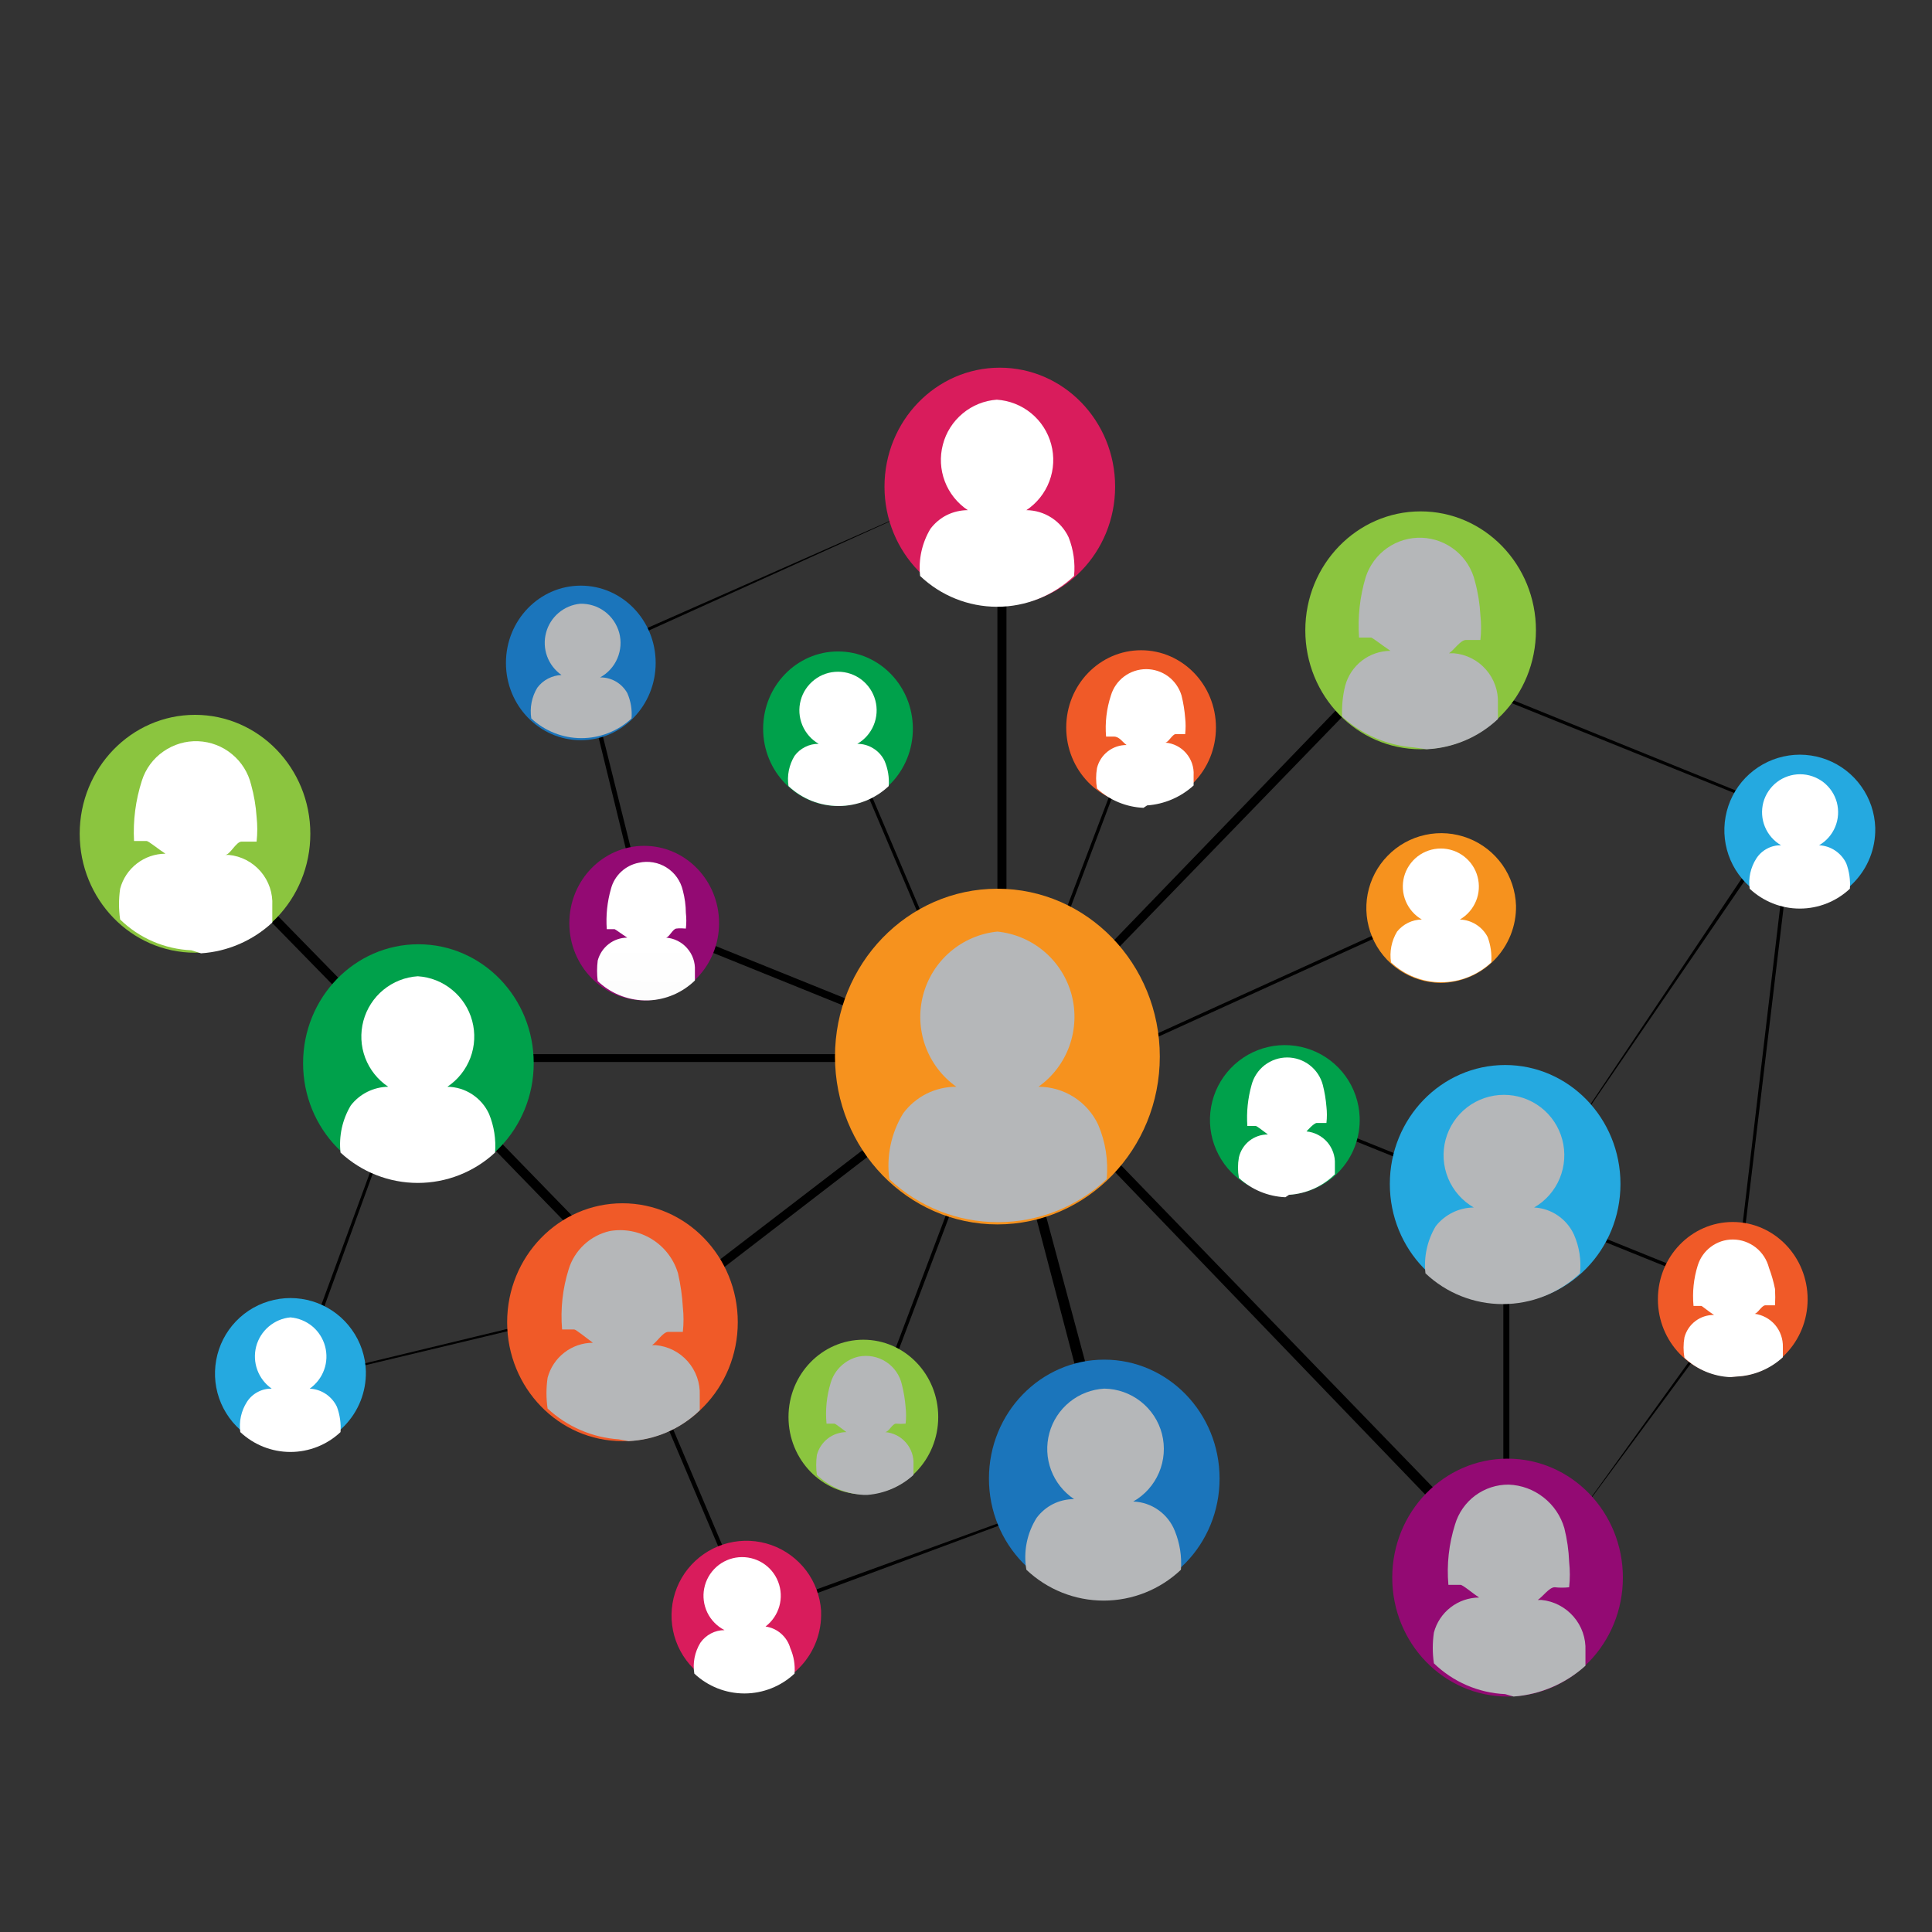 <svg width="32" height="32" viewBox="0 0 32 32" fill="none" xmlns="http://www.w3.org/2000/svg">
<rect x="0" y="0" width="32" height="32" fill="#333333" stroke="none"/>
<path d="M28.84 20.47H28.89L29.7 13.71H29.64L28.84 20.47ZM28.95 21.2L25.29 26.28L25 26V20.84H24.9V25.84L18.18 18.9L18.08 19.01L24.9 26.1V27.24H25.05V26.69L25.23 26.43L25.33 26.33L25.28 26.27L29 21.24L28.95 21.2ZM25 26.63V26.24L25.16 26.41L25 26.63ZM23.86 11.11V11.17L30 13.65V13.6L23.86 11.11ZM18.61 24.5V24.44H18.48L16.67 17.7V17.59V17.64H16.73V17.57H16.87V17.42H16.82L17.56 16.66L17.73 16.52L23.92 10.13L23.83 10L17.5 16.56L17.01 16.94L19.13 11.33H19.08L16.92 17L16.67 17.2V7.35H16.52V17.15L16.06 15.42H15.93L16.43 17.35L16.37 17.4H16.23L13.77 11.61H13.71L16.16 17.38H16.09L10.74 15.22L9.67 10.93L15.55 8.27L9.66 10.87L9.41 9.87H9.35L9.6 10.87H9.49V10.93H9.6L10.65 15.22L10.37 15.11V15.17L10.69 15.3L11 16.49H11.06L10.79 15.37L15.96 17.46H6.96L7 17.19H6.94L6.84 17.46L2.93 13.46L2.82 13.56L6.73 17.56V17.62H6.79L4.86 22.87L4.54 23L4.82 22.93L4.6 23.53H4.66L4.89 22.89L10.2 21.62L10.37 22.02L9.51 22.69L9.6 22.81L10.43 22.16L12.51 27.06H12.56L12.45 26.79L18.32 24.61L18.59 25.61H18.73L18.46 24.61L18.61 24.5ZM16.67 17.39L16.79 17.29L16.67 17.42V17.39ZM4.93 22.85L6.83 17.64L9.92 20.82L10.23 21.57L4.93 22.85ZM10.44 22L10.28 21.62L10.98 21.45V21.4L10.26 21.57L9.95 20.85L10.04 20.93L10.14 20.82L7 17.59H16.19L10.44 22ZM12.44 26.72L10.5 22.14L16.28 17.69L16.37 17.9H16.43L16.33 17.67H16.39L16.52 17.72V17.87L14.15 24.14H14.21L16.57 17.91L18.32 24.58L12.44 26.72ZM21.63 18.57L27.77 21.05V20.99L21.63 18.51V18.57ZM29.27 13.92L25.52 19.52L29.3 14L29.27 13.92ZM18 17.65V17.71L24 14.98V14.92L18 17.65Z" fill="black"/>
<path d="M10.67 16.57C11.355 16.57 11.91 15.997 11.91 15.29C11.91 14.583 11.355 14.01 10.67 14.01C9.985 14.01 9.43 14.583 9.43 15.29C9.43 15.997 9.985 16.57 10.67 16.57Z" fill="#930A73"/>
<path d="M10.74 16.57C11.029 16.559 11.303 16.441 11.51 16.24V16.07C11.516 15.935 11.469 15.804 11.379 15.703C11.29 15.602 11.165 15.54 11.03 15.53C11.08 15.53 11.14 15.39 11.2 15.38C11.26 15.37 11.34 15.38 11.36 15.38C11.37 15.294 11.37 15.206 11.36 15.12C11.359 14.995 11.342 14.871 11.31 14.75C11.292 14.672 11.259 14.598 11.213 14.533C11.167 14.467 11.108 14.412 11.04 14.369C10.973 14.326 10.897 14.297 10.818 14.284C10.739 14.27 10.658 14.272 10.58 14.29C10.471 14.311 10.369 14.363 10.288 14.439C10.207 14.515 10.148 14.612 10.12 14.72C10.057 14.938 10.034 15.164 10.05 15.39C10.05 15.39 10.17 15.39 10.18 15.39C10.19 15.39 10.31 15.48 10.39 15.53C10.278 15.531 10.169 15.568 10.081 15.637C9.992 15.706 9.929 15.802 9.9 15.91C9.886 16.023 9.886 16.137 9.9 16.25C10.108 16.448 10.383 16.562 10.67 16.57H10.74Z" fill="url(#paint0_linear_131_6850)"/>
<path d="M22.52 18.5C22.51 18.257 22.429 18.022 22.286 17.824C22.144 17.627 21.946 17.476 21.719 17.39C21.491 17.304 21.243 17.287 21.005 17.341C20.768 17.395 20.552 17.518 20.384 17.694C20.215 17.871 20.103 18.092 20.06 18.332C20.017 18.572 20.046 18.819 20.143 19.042C20.24 19.266 20.4 19.456 20.604 19.589C20.808 19.722 21.047 19.792 21.29 19.79C21.456 19.789 21.621 19.754 21.773 19.688C21.926 19.622 22.064 19.526 22.178 19.406C22.293 19.285 22.383 19.143 22.441 18.988C22.5 18.832 22.527 18.666 22.52 18.5Z" fill="#00A14B"/>
<path d="M21.35 19.79C21.636 19.772 21.906 19.651 22.11 19.45V19.28C22.116 19.147 22.07 19.017 21.983 18.916C21.895 18.816 21.773 18.753 21.64 18.74C21.64 18.74 21.76 18.6 21.81 18.6C21.86 18.6 21.95 18.6 21.97 18.6C21.98 18.511 21.98 18.42 21.97 18.33C21.96 18.209 21.94 18.088 21.91 17.97C21.876 17.84 21.799 17.724 21.692 17.642C21.586 17.56 21.455 17.515 21.32 17.515C21.185 17.515 21.054 17.56 20.947 17.642C20.841 17.724 20.764 17.84 20.73 17.97C20.668 18.191 20.644 18.421 20.66 18.65C20.66 18.65 20.78 18.65 20.8 18.65C20.82 18.65 20.93 18.74 21 18.79C20.889 18.79 20.78 18.827 20.693 18.896C20.606 18.965 20.545 19.062 20.52 19.17C20.5 19.283 20.5 19.398 20.52 19.51C20.731 19.705 21.003 19.818 21.29 19.83L21.35 19.79Z" fill="url(#paint1_linear_131_6850)"/>
<path d="M14.3 24.75C14.985 24.75 15.54 24.177 15.54 23.47C15.54 22.763 14.985 22.19 14.3 22.19C13.615 22.19 13.06 22.763 13.06 23.47C13.06 24.177 13.615 24.75 14.3 24.75Z" fill="#8BC53F"/>
<path d="M14.37 24.76C14.653 24.737 14.92 24.621 15.13 24.43V24.26C15.138 24.126 15.093 23.995 15.005 23.894C14.918 23.793 14.793 23.73 14.66 23.72C14.72 23.72 14.78 23.58 14.84 23.58C14.893 23.585 14.947 23.585 15 23.58C15.01 23.49 15.01 23.4 15 23.31C14.99 23.185 14.97 23.061 14.94 22.94C14.906 22.783 14.812 22.645 14.677 22.557C14.542 22.469 14.377 22.438 14.22 22.47C14.112 22.495 14.013 22.548 13.932 22.624C13.851 22.699 13.792 22.794 13.76 22.9C13.692 23.12 13.668 23.351 13.69 23.58C13.69 23.58 13.8 23.58 13.82 23.58C13.84 23.58 13.95 23.67 14.02 23.72C13.908 23.721 13.799 23.758 13.71 23.827C13.622 23.896 13.558 23.992 13.53 24.1C13.515 24.21 13.515 24.321 13.53 24.43C13.739 24.628 14.012 24.744 14.3 24.76H14.37Z" fill="url(#paint2_linear_131_6850)"/>
<path d="M13.88 13.35C14.565 13.35 15.12 12.777 15.12 12.07C15.12 11.363 14.565 10.79 13.88 10.79C13.195 10.79 12.64 11.363 12.64 12.07C12.64 12.777 13.195 13.35 13.88 13.35Z" fill="#00A14B"/>
<path d="M14.2 12.32C14.322 12.25 14.417 12.141 14.471 12.011C14.525 11.881 14.535 11.736 14.498 11.6C14.462 11.464 14.381 11.344 14.27 11.258C14.158 11.172 14.021 11.126 13.88 11.126C13.739 11.126 13.602 11.172 13.491 11.258C13.379 11.344 13.298 11.464 13.262 11.6C13.225 11.736 13.235 11.881 13.289 12.011C13.343 12.141 13.438 12.25 13.56 12.32C13.482 12.319 13.405 12.337 13.336 12.372C13.266 12.407 13.206 12.457 13.16 12.52C13.069 12.67 13.033 12.847 13.06 13.02C13.285 13.232 13.582 13.35 13.89 13.35C14.199 13.35 14.495 13.232 14.72 13.02C14.731 12.877 14.707 12.732 14.65 12.6C14.609 12.516 14.545 12.445 14.465 12.396C14.386 12.346 14.294 12.32 14.2 12.32Z" fill="url(#paint3_linear_131_6850)"/>
<path d="M6.06 22.71C6.052 22.464 5.972 22.226 5.829 22.026C5.687 21.825 5.488 21.671 5.259 21.583C5.029 21.495 4.779 21.476 4.539 21.53C4.299 21.583 4.08 21.706 3.909 21.884C3.739 22.061 3.625 22.285 3.581 22.527C3.537 22.769 3.565 23.018 3.662 23.244C3.76 23.47 3.921 23.662 4.127 23.797C4.333 23.931 4.574 24.002 4.82 24C4.985 23.997 5.149 23.962 5.301 23.896C5.452 23.831 5.59 23.736 5.705 23.617C5.82 23.498 5.911 23.358 5.972 23.204C6.033 23.05 6.063 22.885 6.06 22.72V22.71Z" fill="#25A9E0"/>
<path d="M5.13 23C5.239 22.923 5.323 22.814 5.368 22.689C5.414 22.563 5.419 22.427 5.384 22.297C5.349 22.169 5.275 22.053 5.173 21.968C5.07 21.883 4.943 21.831 4.81 21.82C4.678 21.832 4.552 21.886 4.451 21.972C4.35 22.058 4.277 22.173 4.243 22.302C4.21 22.43 4.216 22.566 4.262 22.691C4.308 22.816 4.391 22.924 4.5 23C4.419 22.999 4.338 23.018 4.267 23.057C4.195 23.095 4.134 23.151 4.09 23.22C3.995 23.368 3.956 23.545 3.98 23.72C4.205 23.931 4.501 24.049 4.81 24.049C5.119 24.049 5.416 23.931 5.64 23.72C5.65 23.577 5.63 23.434 5.58 23.3C5.539 23.214 5.475 23.141 5.396 23.088C5.317 23.035 5.225 23.005 5.13 23Z" fill="url(#paint4_linear_131_6850)"/>
<path d="M31.06 13.71C31.052 13.464 30.972 13.226 30.829 13.026C30.687 12.825 30.488 12.671 30.259 12.583C30.029 12.495 29.779 12.476 29.539 12.53C29.299 12.583 29.08 12.707 28.909 12.884C28.739 13.061 28.625 13.285 28.581 13.527C28.537 13.769 28.565 14.018 28.662 14.244C28.759 14.47 28.921 14.662 29.127 14.797C29.333 14.931 29.574 15.002 29.82 15C29.985 14.997 30.149 14.962 30.301 14.896C30.453 14.831 30.59 14.736 30.705 14.617C30.82 14.498 30.911 14.358 30.972 14.204C31.033 14.05 31.063 13.885 31.06 13.72V13.71Z" fill="#25A9E0"/>
<path d="M30.13 14C30.25 13.931 30.344 13.823 30.397 13.695C30.45 13.567 30.459 13.425 30.424 13.291C30.388 13.157 30.309 13.039 30.199 12.954C30.088 12.87 29.954 12.824 29.815 12.824C29.676 12.824 29.542 12.87 29.431 12.954C29.322 13.039 29.242 13.157 29.206 13.291C29.171 13.425 29.18 13.567 29.233 13.695C29.286 13.823 29.38 13.931 29.5 14C29.419 13.999 29.338 14.018 29.267 14.057C29.195 14.095 29.134 14.151 29.09 14.22C28.995 14.368 28.956 14.545 28.98 14.72C29.205 14.931 29.502 15.049 29.81 15.049C30.119 15.049 30.416 14.931 30.64 14.72C30.65 14.577 30.63 14.434 30.58 14.3C30.539 14.214 30.475 14.141 30.396 14.088C30.317 14.035 30.225 14.005 30.13 14Z" fill="url(#paint5_linear_131_6850)"/>
<path d="M9.62 12.26C10.305 12.26 10.86 11.687 10.86 10.98C10.86 10.273 10.305 9.7 9.62 9.7C8.935 9.7 8.38 10.273 8.38 10.98C8.38 11.687 8.935 12.26 9.62 12.26Z" fill="#1B75BB"/>
<path d="M9.94 11.22C10.068 11.15 10.169 11.039 10.226 10.904C10.283 10.77 10.294 10.621 10.256 10.48C10.217 10.339 10.133 10.215 10.016 10.128C9.899 10.041 9.756 9.996 9.61 10C9.478 10.012 9.352 10.066 9.251 10.152C9.15 10.238 9.077 10.353 9.044 10.482C9.01 10.61 9.016 10.746 9.062 10.871C9.108 10.996 9.191 11.104 9.3 11.18C9.222 11.183 9.146 11.204 9.077 11.24C9.007 11.276 8.947 11.327 8.9 11.39C8.807 11.542 8.772 11.723 8.8 11.9C9.026 12.109 9.322 12.226 9.63 12.226C9.938 12.226 10.235 12.109 10.46 11.9C10.472 11.756 10.448 11.612 10.39 11.48C10.345 11.4 10.28 11.334 10.201 11.288C10.122 11.242 10.032 11.219 9.94 11.22Z" fill="url(#paint6_linear_131_6850)"/>
<path d="M18.9 13.33C19.585 13.33 20.14 12.757 20.14 12.05C20.14 11.343 19.585 10.77 18.9 10.77C18.215 10.77 17.66 11.343 17.66 12.05C17.66 12.757 18.215 13.33 18.9 13.33Z" fill="#F05A28"/>
<path d="M19 13.34C19.286 13.32 19.557 13.203 19.77 13.01V12.84C19.778 12.707 19.733 12.575 19.645 12.474C19.558 12.373 19.433 12.31 19.3 12.3C19.35 12.3 19.42 12.16 19.47 12.16H19.63C19.64 12.07 19.64 11.98 19.63 11.89C19.62 11.765 19.6 11.642 19.57 11.52C19.532 11.394 19.455 11.283 19.35 11.204C19.244 11.126 19.116 11.083 18.985 11.083C18.853 11.083 18.725 11.126 18.62 11.204C18.514 11.283 18.437 11.394 18.4 11.52C18.328 11.739 18.301 11.97 18.32 12.2H18.45C18.54 12.2 18.59 12.29 18.66 12.34C18.547 12.339 18.438 12.376 18.349 12.445C18.26 12.514 18.197 12.611 18.17 12.72C18.15 12.833 18.15 12.948 18.17 13.06C18.381 13.255 18.653 13.368 18.94 13.38L19 13.34Z" fill="url(#paint7_linear_131_6850)"/>
<path d="M13.6 26.68C13.584 26.438 13.498 26.206 13.352 26.012C13.205 25.819 13.005 25.672 12.777 25.591C12.548 25.51 12.301 25.498 12.065 25.556C11.83 25.614 11.617 25.74 11.452 25.918C11.287 26.096 11.178 26.319 11.139 26.558C11.1 26.798 11.131 27.043 11.23 27.265C11.329 27.486 11.49 27.674 11.695 27.805C11.899 27.936 12.137 28.003 12.38 28C12.546 27.995 12.708 27.957 12.859 27.889C13.01 27.821 13.146 27.724 13.259 27.603C13.373 27.482 13.461 27.34 13.52 27.185C13.578 27.03 13.605 26.865 13.6 26.7V26.68Z" fill="#D91C5C"/>
<path d="M12.68 26.94C12.79 26.856 12.87 26.738 12.908 26.605C12.946 26.471 12.939 26.329 12.889 26.2C12.839 26.07 12.748 25.96 12.63 25.887C12.513 25.814 12.374 25.781 12.236 25.793C12.098 25.805 11.967 25.862 11.864 25.955C11.761 26.048 11.691 26.171 11.664 26.308C11.637 26.444 11.656 26.585 11.716 26.71C11.777 26.835 11.876 26.936 12 27C11.921 27 11.844 27.019 11.774 27.056C11.705 27.093 11.645 27.145 11.6 27.21C11.507 27.363 11.471 27.543 11.5 27.72C11.724 27.931 12.021 28.049 12.33 28.049C12.638 28.049 12.935 27.931 13.16 27.72C13.172 27.576 13.148 27.432 13.09 27.3C13.064 27.206 13.011 27.123 12.938 27.059C12.866 26.995 12.776 26.954 12.68 26.94Z" fill="url(#paint8_linear_131_6850)"/>
<path d="M25.11 15C25.102 14.757 25.023 14.521 24.883 14.323C24.742 14.125 24.547 13.972 24.32 13.884C24.093 13.796 23.846 13.776 23.608 13.828C23.371 13.879 23.154 13.999 22.984 14.174C22.814 14.347 22.699 14.567 22.653 14.806C22.607 15.045 22.633 15.292 22.726 15.516C22.819 15.741 22.977 15.933 23.178 16.068C23.38 16.204 23.617 16.278 23.86 16.28C24.026 16.279 24.191 16.244 24.344 16.179C24.497 16.114 24.636 16.019 24.752 15.9C24.868 15.781 24.959 15.64 25.021 15.486C25.083 15.331 25.113 15.166 25.11 15Z" fill="#F6921E"/>
<path d="M24.18 15.23C24.3 15.161 24.394 15.053 24.447 14.925C24.5 14.797 24.509 14.655 24.473 14.521C24.438 14.387 24.358 14.269 24.248 14.184C24.138 14.1 24.004 14.054 23.865 14.054C23.726 14.054 23.591 14.1 23.481 14.184C23.371 14.269 23.292 14.387 23.256 14.521C23.221 14.655 23.23 14.797 23.283 14.925C23.336 15.053 23.43 15.161 23.55 15.23C23.471 15.231 23.394 15.25 23.323 15.284C23.252 15.319 23.189 15.369 23.14 15.43C23.048 15.583 23.012 15.763 23.04 15.94C23.264 16.151 23.561 16.269 23.87 16.269C24.178 16.269 24.475 16.151 24.7 15.94C24.71 15.797 24.69 15.654 24.64 15.52C24.596 15.435 24.53 15.364 24.449 15.313C24.368 15.262 24.275 15.233 24.18 15.23Z" fill="url(#paint9_linear_131_6850)"/>
<path d="M22.35 10.09C22.54 10.09 22.6 9.84 22.35 9.84C22.1 9.84 22.13 10.09 22.35 10.09Z" fill="#A1B7DE"/>
<path d="M3.23 15.78C4.285 15.78 5.14 14.898 5.14 13.81C5.14 12.722 4.285 11.84 3.23 11.84C2.175 11.84 1.32 12.722 1.32 13.81C1.32 14.898 2.175 15.78 3.23 15.78Z" fill="#8BC53F"/>
<path d="M3.33 15.79C3.77 15.761 4.187 15.58 4.51 15.28V15C4.521 14.794 4.453 14.592 4.318 14.435C4.184 14.279 3.995 14.18 3.79 14.16H3.73C3.81 14.16 3.91 13.94 4 13.94C4.09 13.94 4.22 13.94 4.25 13.94C4.265 13.804 4.265 13.666 4.25 13.53C4.238 13.351 4.208 13.173 4.16 13C4.112 12.8 4.001 12.621 3.842 12.491C3.684 12.36 3.487 12.285 3.281 12.277C3.076 12.269 2.874 12.329 2.706 12.447C2.537 12.564 2.412 12.734 2.35 12.93C2.246 13.253 2.202 13.591 2.22 13.93C2.22 13.93 2.4 13.93 2.43 13.93C2.46 13.93 2.63 14.07 2.74 14.14C2.568 14.141 2.402 14.198 2.267 14.303C2.131 14.408 2.034 14.554 1.99 14.72C1.965 14.889 1.965 15.061 1.99 15.23C2.307 15.539 2.727 15.72 3.17 15.74L3.33 15.79Z" fill="url(#paint10_linear_131_6850)"/>
<path d="M10.31 23.87C11.365 23.87 12.22 22.988 12.22 21.9C12.22 20.812 11.365 19.93 10.31 19.93C9.255 19.93 8.4 20.812 8.4 21.9C8.4 22.988 9.255 23.87 10.31 23.87Z" fill="#F05A28"/>
<path d="M10.41 23.87C10.852 23.85 11.272 23.669 11.59 23.36V23.11C11.598 22.904 11.527 22.703 11.391 22.549C11.255 22.394 11.065 22.298 10.86 22.28H10.8C10.88 22.23 10.98 22.06 11.07 22.06C11.16 22.06 11.29 22.06 11.31 22.06C11.325 21.924 11.325 21.786 11.31 21.65C11.299 21.461 11.272 21.274 11.23 21.09C11.16 20.855 11.006 20.654 10.798 20.525C10.59 20.396 10.341 20.348 10.1 20.39C9.941 20.426 9.795 20.503 9.676 20.614C9.556 20.725 9.468 20.864 9.42 21.02C9.318 21.343 9.281 21.683 9.31 22.02C9.31 22.02 9.48 22.02 9.51 22.02C9.54 22.02 9.71 22.16 9.82 22.24C9.648 22.241 9.482 22.298 9.347 22.403C9.211 22.508 9.114 22.654 9.07 22.82C9.045 22.989 9.045 23.161 9.07 23.33C9.393 23.63 9.81 23.811 10.25 23.84L10.41 23.87Z" fill="url(#paint11_linear_131_6850)"/>
<path d="M16.56 10.03C17.615 10.03 18.47 9.148 18.47 8.06C18.47 6.972 17.615 6.09 16.56 6.09C15.505 6.09 14.65 6.972 14.65 8.06C14.65 9.148 15.505 10.03 16.56 10.03Z" fill="#D91C5C"/>
<path d="M17 8.45C17.174 8.334 17.307 8.167 17.381 7.971C17.455 7.775 17.465 7.561 17.411 7.359C17.357 7.157 17.241 6.977 17.08 6.845C16.918 6.712 16.719 6.634 16.51 6.62C16.302 6.635 16.104 6.715 15.944 6.849C15.784 6.982 15.669 7.162 15.617 7.364C15.564 7.565 15.575 7.778 15.649 7.973C15.723 8.168 15.857 8.335 16.03 8.45C15.91 8.45 15.791 8.478 15.683 8.531C15.575 8.585 15.482 8.664 15.41 8.76C15.27 8.995 15.21 9.269 15.24 9.54C15.584 9.867 16.04 10.05 16.515 10.05C16.99 10.05 17.446 9.867 17.79 9.54C17.811 9.323 17.78 9.103 17.7 8.9C17.638 8.767 17.539 8.654 17.415 8.574C17.291 8.494 17.147 8.451 17 8.45Z" fill="url(#paint12_linear_131_6850)"/>
<path d="M6.93 19.58C7.985 19.58 8.84 18.698 8.84 17.61C8.84 16.522 7.985 15.64 6.93 15.64C5.875 15.64 5.02 16.522 5.02 17.61C5.02 18.698 5.875 19.58 6.93 19.58Z" fill="#00A14B"/>
<path d="M7.41 18C7.584 17.884 7.717 17.716 7.791 17.521C7.865 17.325 7.875 17.111 7.821 16.909C7.767 16.707 7.651 16.527 7.489 16.395C7.328 16.262 7.129 16.183 6.92 16.17C6.711 16.183 6.512 16.262 6.35 16.395C6.189 16.527 6.073 16.707 6.019 16.909C5.965 17.111 5.975 17.325 6.049 17.521C6.123 17.716 6.256 17.884 6.43 18C6.31 18.002 6.192 18.031 6.085 18.084C5.977 18.138 5.883 18.215 5.81 18.31C5.67 18.544 5.61 18.818 5.64 19.09C5.988 19.413 6.445 19.593 6.92 19.593C7.395 19.593 7.852 19.413 8.2 19.09C8.217 18.872 8.183 18.652 8.1 18.45C8.039 18.317 7.942 18.205 7.82 18.125C7.698 18.045 7.556 18.002 7.41 18Z" fill="url(#paint13_linear_131_6850)"/>
<path d="M24.97 28.1C26.025 28.1 26.88 27.218 26.88 26.13C26.88 25.042 26.025 24.16 24.97 24.16C23.915 24.16 23.06 25.042 23.06 26.13C23.06 27.218 23.915 28.1 24.97 28.1Z" fill="#930A73"/>
<path d="M25.07 28.1C25.512 28.067 25.931 27.887 26.26 27.59V27.34C26.269 27.133 26.198 26.931 26.062 26.775C25.926 26.619 25.736 26.52 25.53 26.5H25.47C25.55 26.45 25.66 26.29 25.75 26.29C25.83 26.299 25.91 26.299 25.99 26.29C26.005 26.15 26.005 26.009 25.99 25.87C25.983 25.681 25.956 25.493 25.91 25.31C25.852 25.109 25.731 24.931 25.566 24.802C25.401 24.672 25.2 24.598 24.99 24.59C24.79 24.588 24.595 24.652 24.434 24.771C24.274 24.89 24.157 25.058 24.1 25.25C23.998 25.573 23.96 25.913 23.99 26.25C23.99 26.25 24.15 26.25 24.19 26.25C24.23 26.25 24.39 26.39 24.5 26.46C24.329 26.461 24.162 26.518 24.027 26.623C23.891 26.728 23.794 26.874 23.75 27.04C23.725 27.209 23.725 27.381 23.75 27.55C24.068 27.858 24.488 28.04 24.93 28.06L25.07 28.1Z" fill="url(#paint14_linear_131_6850)"/>
<path d="M23.53 12.41C24.585 12.41 25.44 11.528 25.44 10.44C25.44 9.352 24.585 8.47 23.53 8.47C22.475 8.47 21.62 9.352 21.62 10.44C21.62 11.528 22.475 12.41 23.53 12.41Z" fill="#8BC53F"/>
<path d="M23.63 12.41C24.07 12.389 24.489 12.212 24.81 11.91V11.65C24.819 11.444 24.747 11.243 24.611 11.089C24.476 10.934 24.285 10.838 24.08 10.82H24C24.08 10.77 24.19 10.6 24.28 10.6C24.37 10.6 24.49 10.6 24.52 10.6C24.535 10.464 24.535 10.326 24.52 10.19C24.51 10.001 24.48 9.813 24.43 9.63C24.383 9.43 24.271 9.251 24.113 9.121C23.954 8.99 23.757 8.915 23.552 8.907C23.346 8.899 23.144 8.959 22.976 9.077C22.808 9.195 22.683 9.365 22.62 9.56C22.523 9.884 22.486 10.223 22.51 10.56C22.51 10.56 22.69 10.56 22.71 10.56C22.73 10.56 22.91 10.7 23.03 10.78C22.859 10.781 22.692 10.838 22.557 10.943C22.421 11.048 22.324 11.195 22.28 11.36C22.239 11.527 22.222 11.699 22.23 11.87C22.559 12.168 22.978 12.347 23.42 12.38L23.63 12.41Z" fill="url(#paint15_linear_131_6850)"/>
<path d="M16.52 20.28C18.006 20.28 19.21 19.036 19.21 17.5C19.21 15.965 18.006 14.72 16.52 14.72C15.034 14.72 13.83 15.965 13.83 17.5C13.83 19.036 15.034 20.28 16.52 20.28Z" fill="#F6921E"/>
<path d="M17.2 18C17.435 17.833 17.614 17.598 17.712 17.326C17.81 17.054 17.823 16.759 17.75 16.48C17.676 16.201 17.518 15.95 17.299 15.763C17.079 15.575 16.807 15.459 16.52 15.43C16.232 15.459 15.961 15.575 15.741 15.763C15.521 15.95 15.364 16.201 15.29 16.48C15.216 16.759 15.229 17.054 15.327 17.326C15.426 17.598 15.604 17.833 15.84 18C15.669 17.999 15.5 18.039 15.347 18.115C15.194 18.192 15.062 18.303 14.96 18.44C14.76 18.766 14.679 19.151 14.73 19.53C15.217 19.988 15.861 20.243 16.53 20.243C17.198 20.243 17.842 19.988 18.33 19.53C18.359 19.223 18.311 18.914 18.19 18.63C18.102 18.442 17.962 18.282 17.787 18.171C17.611 18.059 17.408 18 17.2 18Z" fill="url(#paint16_linear_131_6850)"/>
<path d="M18.29 26.46C19.345 26.46 20.2 25.578 20.2 24.49C20.2 23.402 19.345 22.52 18.29 22.52C17.235 22.52 16.38 23.402 16.38 24.49C16.38 25.578 17.235 26.46 18.29 26.46Z" fill="#1B75BB"/>
<path d="M18.77 24.87C18.961 24.762 19.111 24.593 19.197 24.391C19.283 24.189 19.3 23.964 19.246 23.751C19.191 23.538 19.068 23.35 18.895 23.214C18.722 23.078 18.51 23.003 18.29 23C18.081 23.012 17.88 23.089 17.717 23.221C17.554 23.353 17.436 23.532 17.381 23.735C17.326 23.937 17.335 24.152 17.409 24.349C17.482 24.545 17.616 24.713 17.79 24.83C17.67 24.83 17.551 24.857 17.443 24.911C17.335 24.965 17.242 25.044 17.17 25.14C17.009 25.396 16.948 25.702 17 26C17.346 26.328 17.804 26.511 18.28 26.511C18.756 26.511 19.214 26.328 19.56 26C19.576 25.782 19.542 25.563 19.46 25.36C19.405 25.22 19.311 25.099 19.188 25.012C19.066 24.925 18.92 24.875 18.77 24.87Z" fill="url(#paint17_linear_131_6850)"/>
<path d="M24.93 21.58C25.985 21.58 26.84 20.698 26.84 19.61C26.84 18.522 25.985 17.64 24.93 17.64C23.875 17.64 23.02 18.522 23.02 19.61C23.02 20.698 23.875 21.58 24.93 21.58Z" fill="#25A9E0"/>
<path d="M25.41 20C25.601 19.89 25.75 19.72 25.834 19.517C25.918 19.313 25.933 19.088 25.876 18.875C25.819 18.662 25.694 18.474 25.519 18.34C25.344 18.206 25.13 18.134 24.91 18.134C24.69 18.134 24.476 18.206 24.301 18.34C24.127 18.474 24.001 18.662 23.944 18.875C23.887 19.088 23.902 19.313 23.986 19.517C24.07 19.72 24.22 19.89 24.41 20C24.289 20.001 24.169 20.029 24.06 20.083C23.951 20.137 23.855 20.214 23.78 20.31C23.64 20.544 23.58 20.818 23.61 21.09C23.956 21.418 24.414 21.6 24.89 21.6C25.366 21.6 25.825 21.418 26.17 21.09C26.193 20.871 26.158 20.651 26.07 20.45C26.012 20.322 25.919 20.212 25.803 20.133C25.687 20.053 25.551 20.007 25.41 20Z" fill="url(#paint18_linear_131_6850)"/>
<path d="M28.7 22.8C29.385 22.8 29.94 22.227 29.94 21.52C29.94 20.813 29.385 20.24 28.7 20.24C28.015 20.24 27.46 20.813 27.46 21.52C27.46 22.227 28.015 22.8 28.7 22.8Z" fill="#F05A28"/>
<path d="M28.76 22.8C29.046 22.788 29.319 22.674 29.53 22.48V22.31C29.533 22.176 29.487 22.046 29.401 21.944C29.314 21.843 29.192 21.777 29.06 21.76C29.11 21.76 29.18 21.62 29.24 21.62C29.3 21.62 29.38 21.62 29.4 21.62C29.405 21.53 29.405 21.44 29.4 21.35C29.376 21.231 29.343 21.114 29.3 21C29.266 20.866 29.189 20.747 29.081 20.662C28.972 20.577 28.838 20.53 28.7 20.53C28.57 20.53 28.444 20.572 28.339 20.65C28.235 20.727 28.158 20.836 28.12 20.96C28.052 21.176 28.029 21.404 28.05 21.63C28.05 21.63 28.17 21.63 28.18 21.63C28.19 21.63 28.31 21.73 28.39 21.78C28.279 21.778 28.17 21.814 28.081 21.881C27.993 21.948 27.929 22.042 27.9 22.15C27.88 22.262 27.88 22.377 27.9 22.49C28.107 22.684 28.376 22.797 28.66 22.81L28.76 22.8Z" fill="url(#paint19_linear_131_6850)"/>
<defs>
<linearGradient id="paint0_linear_131_6850" x1="10.669" y1="17.826" x2="10.682" y2="15.544" gradientUnits="userSpaceOnUse">
<stop stop-color="#B5B7B9"/>
<stop offset="0.04" stop-color="#C0C2C4"/>
<stop offset="0.14" stop-color="#D7D8D9"/>
<stop offset="0.25" stop-color="#E9EAEA"/>
<stop offset="0.39" stop-color="#F6F6F6"/>
<stop offset="0.58" stop-color="#FDFDFD"/>
<stop offset="1" stop-color="white"/>
</linearGradient>
<linearGradient id="paint1_linear_131_6850" x1="3411.26" y1="-3544.24" x2="3411.33" y2="-3536.11" gradientUnits="userSpaceOnUse">
<stop stop-color="#B5B7B9"/>
<stop offset="0.04" stop-color="#C0C2C4"/>
<stop offset="0.14" stop-color="#D7D8D9"/>
<stop offset="0.25" stop-color="#E9EAEA"/>
<stop offset="0.39" stop-color="#F6F6F6"/>
<stop offset="0.58" stop-color="#FDFDFD"/>
<stop offset="1" stop-color="white"/>
</linearGradient>
<linearGradient id="paint2_linear_131_6850" x1="603.633" y1="-1275.18" x2="603.654" y2="-1280.43" gradientUnits="userSpaceOnUse">
<stop stop-color="#B5B7B9"/>
<stop offset="0.04" stop-color="#C0C2C4"/>
<stop offset="0.14" stop-color="#D7D8D9"/>
<stop offset="0.25" stop-color="#E9EAEA"/>
<stop offset="0.39" stop-color="#F6F6F6"/>
<stop offset="0.58" stop-color="#FDFDFD"/>
<stop offset="1" stop-color="white"/>
</linearGradient>
<linearGradient id="paint3_linear_131_6850" x1="307.862" y1="1866.39" x2="307.862" y2="1861.44" gradientUnits="userSpaceOnUse">
<stop stop-color="#B5B7B9"/>
<stop offset="0.04" stop-color="#C0C2C4"/>
<stop offset="0.14" stop-color="#D7D8D9"/>
<stop offset="0.25" stop-color="#E9EAEA"/>
<stop offset="0.39" stop-color="#F6F6F6"/>
<stop offset="0.58" stop-color="#FDFDFD"/>
<stop offset="1" stop-color="white"/>
</linearGradient>
<linearGradient id="paint4_linear_131_6850" x1="285.974" y1="1891.88" x2="285.993" y2="1886.92" gradientUnits="userSpaceOnUse">
<stop stop-color="#B5B7B9"/>
<stop offset="0.04" stop-color="#C0C2C4"/>
<stop offset="0.14" stop-color="#D7D8D9"/>
<stop offset="0.25" stop-color="#E9EAEA"/>
<stop offset="0.39" stop-color="#F6F6F6"/>
<stop offset="0.58" stop-color="#FDFDFD"/>
<stop offset="1" stop-color="white"/>
</linearGradient>
<linearGradient id="paint5_linear_131_6850" x1="343.981" y1="1871.01" x2="343.981" y2="1866.06" gradientUnits="userSpaceOnUse">
<stop stop-color="#B5B7B9"/>
<stop offset="0.04" stop-color="#C0C2C4"/>
<stop offset="0.14" stop-color="#D7D8D9"/>
<stop offset="0.25" stop-color="#E9EAEA"/>
<stop offset="0.39" stop-color="#F6F6F6"/>
<stop offset="0.58" stop-color="#FDFDFD"/>
<stop offset="1" stop-color="white"/>
</linearGradient>
<linearGradient id="paint6_linear_131_6850" x1="1044.7" y1="-105.086" x2="1044.72" y2="-110.034" gradientUnits="userSpaceOnUse">
<stop stop-color="#B5B7B9"/>
<stop offset="0.04" stop-color="#C0C2C4"/>
<stop offset="0.14" stop-color="#D7D8D9"/>
<stop offset="0.25" stop-color="#E9EAEA"/>
<stop offset="0.39" stop-color="#F6F6F6"/>
<stop offset="0.58" stop-color="#FDFDFD"/>
<stop offset="1" stop-color="white"/>
</linearGradient>
<linearGradient id="paint7_linear_131_6850" x1="181.384" y1="256.393" x2="181.384" y2="251.152" gradientUnits="userSpaceOnUse">
<stop stop-color="#B5B7B9"/>
<stop offset="0.04" stop-color="#C0C2C4"/>
<stop offset="0.14" stop-color="#D7D8D9"/>
<stop offset="0.25" stop-color="#E9EAEA"/>
<stop offset="0.39" stop-color="#F6F6F6"/>
<stop offset="0.58" stop-color="#FDFDFD"/>
<stop offset="1" stop-color="white"/>
</linearGradient>
<linearGradient id="paint8_linear_131_6850" x1="-168.665" y1="133.344" x2="-168.643" y2="128.322" gradientUnits="userSpaceOnUse">
<stop stop-color="#B5B7B9"/>
<stop offset="0.04" stop-color="#C0C2C4"/>
<stop offset="0.14" stop-color="#D7D8D9"/>
<stop offset="0.25" stop-color="#E9EAEA"/>
<stop offset="0.39" stop-color="#F6F6F6"/>
<stop offset="0.58" stop-color="#FDFDFD"/>
<stop offset="1" stop-color="white"/>
</linearGradient>
<linearGradient id="paint9_linear_131_6850" x1="80.083" y1="398.16" x2="80.044" y2="393.235" gradientUnits="userSpaceOnUse">
<stop stop-color="#B5B7B9"/>
<stop offset="0.04" stop-color="#C0C2C4"/>
<stop offset="0.14" stop-color="#D7D8D9"/>
<stop offset="0.25" stop-color="#E9EAEA"/>
<stop offset="0.39" stop-color="#F6F6F6"/>
<stop offset="0.58" stop-color="#FDFDFD"/>
<stop offset="1" stop-color="white"/>
</linearGradient>
<linearGradient id="paint10_linear_131_6850" x1="2867.2" y1="4685.3" x2="2867.2" y2="4672.97" gradientUnits="userSpaceOnUse">
<stop stop-color="#B5B7B9"/>
<stop offset="0.04" stop-color="#C0C2C4"/>
<stop offset="0.14" stop-color="#D7D8D9"/>
<stop offset="0.25" stop-color="#E9EAEA"/>
<stop offset="0.39" stop-color="#F6F6F6"/>
<stop offset="0.58" stop-color="#FDFDFD"/>
<stop offset="1" stop-color="white"/>
</linearGradient>
<linearGradient id="paint11_linear_131_6850" x1="2891.28" y1="-3321.28" x2="2891.28" y2="-3333.55" gradientUnits="userSpaceOnUse">
<stop stop-color="#B5B7B9"/>
<stop offset="0.04" stop-color="#C0C2C4"/>
<stop offset="0.14" stop-color="#D7D8D9"/>
<stop offset="0.25" stop-color="#E9EAEA"/>
<stop offset="0.39" stop-color="#F6F6F6"/>
<stop offset="0.58" stop-color="#FDFDFD"/>
<stop offset="1" stop-color="white"/>
</linearGradient>
<linearGradient id="paint12_linear_131_6850" x1="447.126" y1="5739.36" x2="447.126" y2="5727.63" gradientUnits="userSpaceOnUse">
<stop stop-color="#B5B7B9"/>
<stop offset="0.04" stop-color="#C0C2C4"/>
<stop offset="0.14" stop-color="#D7D8D9"/>
<stop offset="0.25" stop-color="#E9EAEA"/>
<stop offset="0.39" stop-color="#F6F6F6"/>
<stop offset="0.58" stop-color="#FDFDFD"/>
<stop offset="1" stop-color="white"/>
</linearGradient>
<linearGradient id="paint13_linear_131_6850" x1="3908.62" y1="580.371" x2="3908.62" y2="568.63" gradientUnits="userSpaceOnUse">
<stop stop-color="#B5B7B9"/>
<stop offset="0.04" stop-color="#C0C2C4"/>
<stop offset="0.14" stop-color="#D7D8D9"/>
<stop offset="0.25" stop-color="#E9EAEA"/>
<stop offset="0.39" stop-color="#F6F6F6"/>
<stop offset="0.58" stop-color="#FDFDFD"/>
<stop offset="1" stop-color="white"/>
</linearGradient>
<linearGradient id="paint14_linear_131_6850" x1="86.913" y1="-11.299" x2="86.913" y2="-23.619" gradientUnits="userSpaceOnUse">
<stop stop-color="#B5B7B9"/>
<stop offset="0.04" stop-color="#C0C2C4"/>
<stop offset="0.14" stop-color="#D7D8D9"/>
<stop offset="0.25" stop-color="#E9EAEA"/>
<stop offset="0.39" stop-color="#F6F6F6"/>
<stop offset="0.58" stop-color="#FDFDFD"/>
<stop offset="1" stop-color="white"/>
</linearGradient>
<linearGradient id="paint15_linear_131_6850" x1="82.999" y1="-50.547" x2="82.999" y2="-62.844" gradientUnits="userSpaceOnUse">
<stop stop-color="#B5B7B9"/>
<stop offset="0.04" stop-color="#C0C2C4"/>
<stop offset="0.14" stop-color="#D7D8D9"/>
<stop offset="0.25" stop-color="#E9EAEA"/>
<stop offset="0.39" stop-color="#F6F6F6"/>
<stop offset="0.58" stop-color="#FDFDFD"/>
<stop offset="1" stop-color="white"/>
</linearGradient>
<linearGradient id="paint16_linear_131_6850" x1="134.636" y1="-365.275" x2="134.636" y2="-388.482" gradientUnits="userSpaceOnUse">
<stop stop-color="#B5B7B9"/>
<stop offset="0.04" stop-color="#C0C2C4"/>
<stop offset="0.14" stop-color="#D7D8D9"/>
<stop offset="0.25" stop-color="#E9EAEA"/>
<stop offset="0.39" stop-color="#F6F6F6"/>
<stop offset="0.58" stop-color="#FDFDFD"/>
<stop offset="1" stop-color="white"/>
</linearGradient>
<linearGradient id="paint17_linear_131_6850" x1="64.18" y1="-15.469" x2="64.18" y2="-27.475" gradientUnits="userSpaceOnUse">
<stop stop-color="#B5B7B9"/>
<stop offset="0.04" stop-color="#C0C2C4"/>
<stop offset="0.14" stop-color="#D7D8D9"/>
<stop offset="0.25" stop-color="#E9EAEA"/>
<stop offset="0.39" stop-color="#F6F6F6"/>
<stop offset="0.58" stop-color="#FDFDFD"/>
<stop offset="1" stop-color="white"/>
</linearGradient>
<linearGradient id="paint18_linear_131_6850" x1="87.781" y1="-27.154" x2="87.781" y2="-39.009" gradientUnits="userSpaceOnUse">
<stop stop-color="#B5B7B9"/>
<stop offset="0.04" stop-color="#C0C2C4"/>
<stop offset="0.14" stop-color="#D7D8D9"/>
<stop offset="0.25" stop-color="#E9EAEA"/>
<stop offset="0.39" stop-color="#F6F6F6"/>
<stop offset="0.58" stop-color="#FDFDFD"/>
<stop offset="1" stop-color="white"/>
</linearGradient>
<linearGradient id="paint19_linear_131_6850" x1="210.993" y1="268.504" x2="210.972" y2="263.302" gradientUnits="userSpaceOnUse">
<stop stop-color="#B5B7B9"/>
<stop offset="0.04" stop-color="#C0C2C4"/>
<stop offset="0.14" stop-color="#D7D8D9"/>
<stop offset="0.25" stop-color="#E9EAEA"/>
<stop offset="0.39" stop-color="#F6F6F6"/>
<stop offset="0.58" stop-color="#FDFDFD"/>
<stop offset="1" stop-color="white"/>
</linearGradient>
</defs>
</svg>
